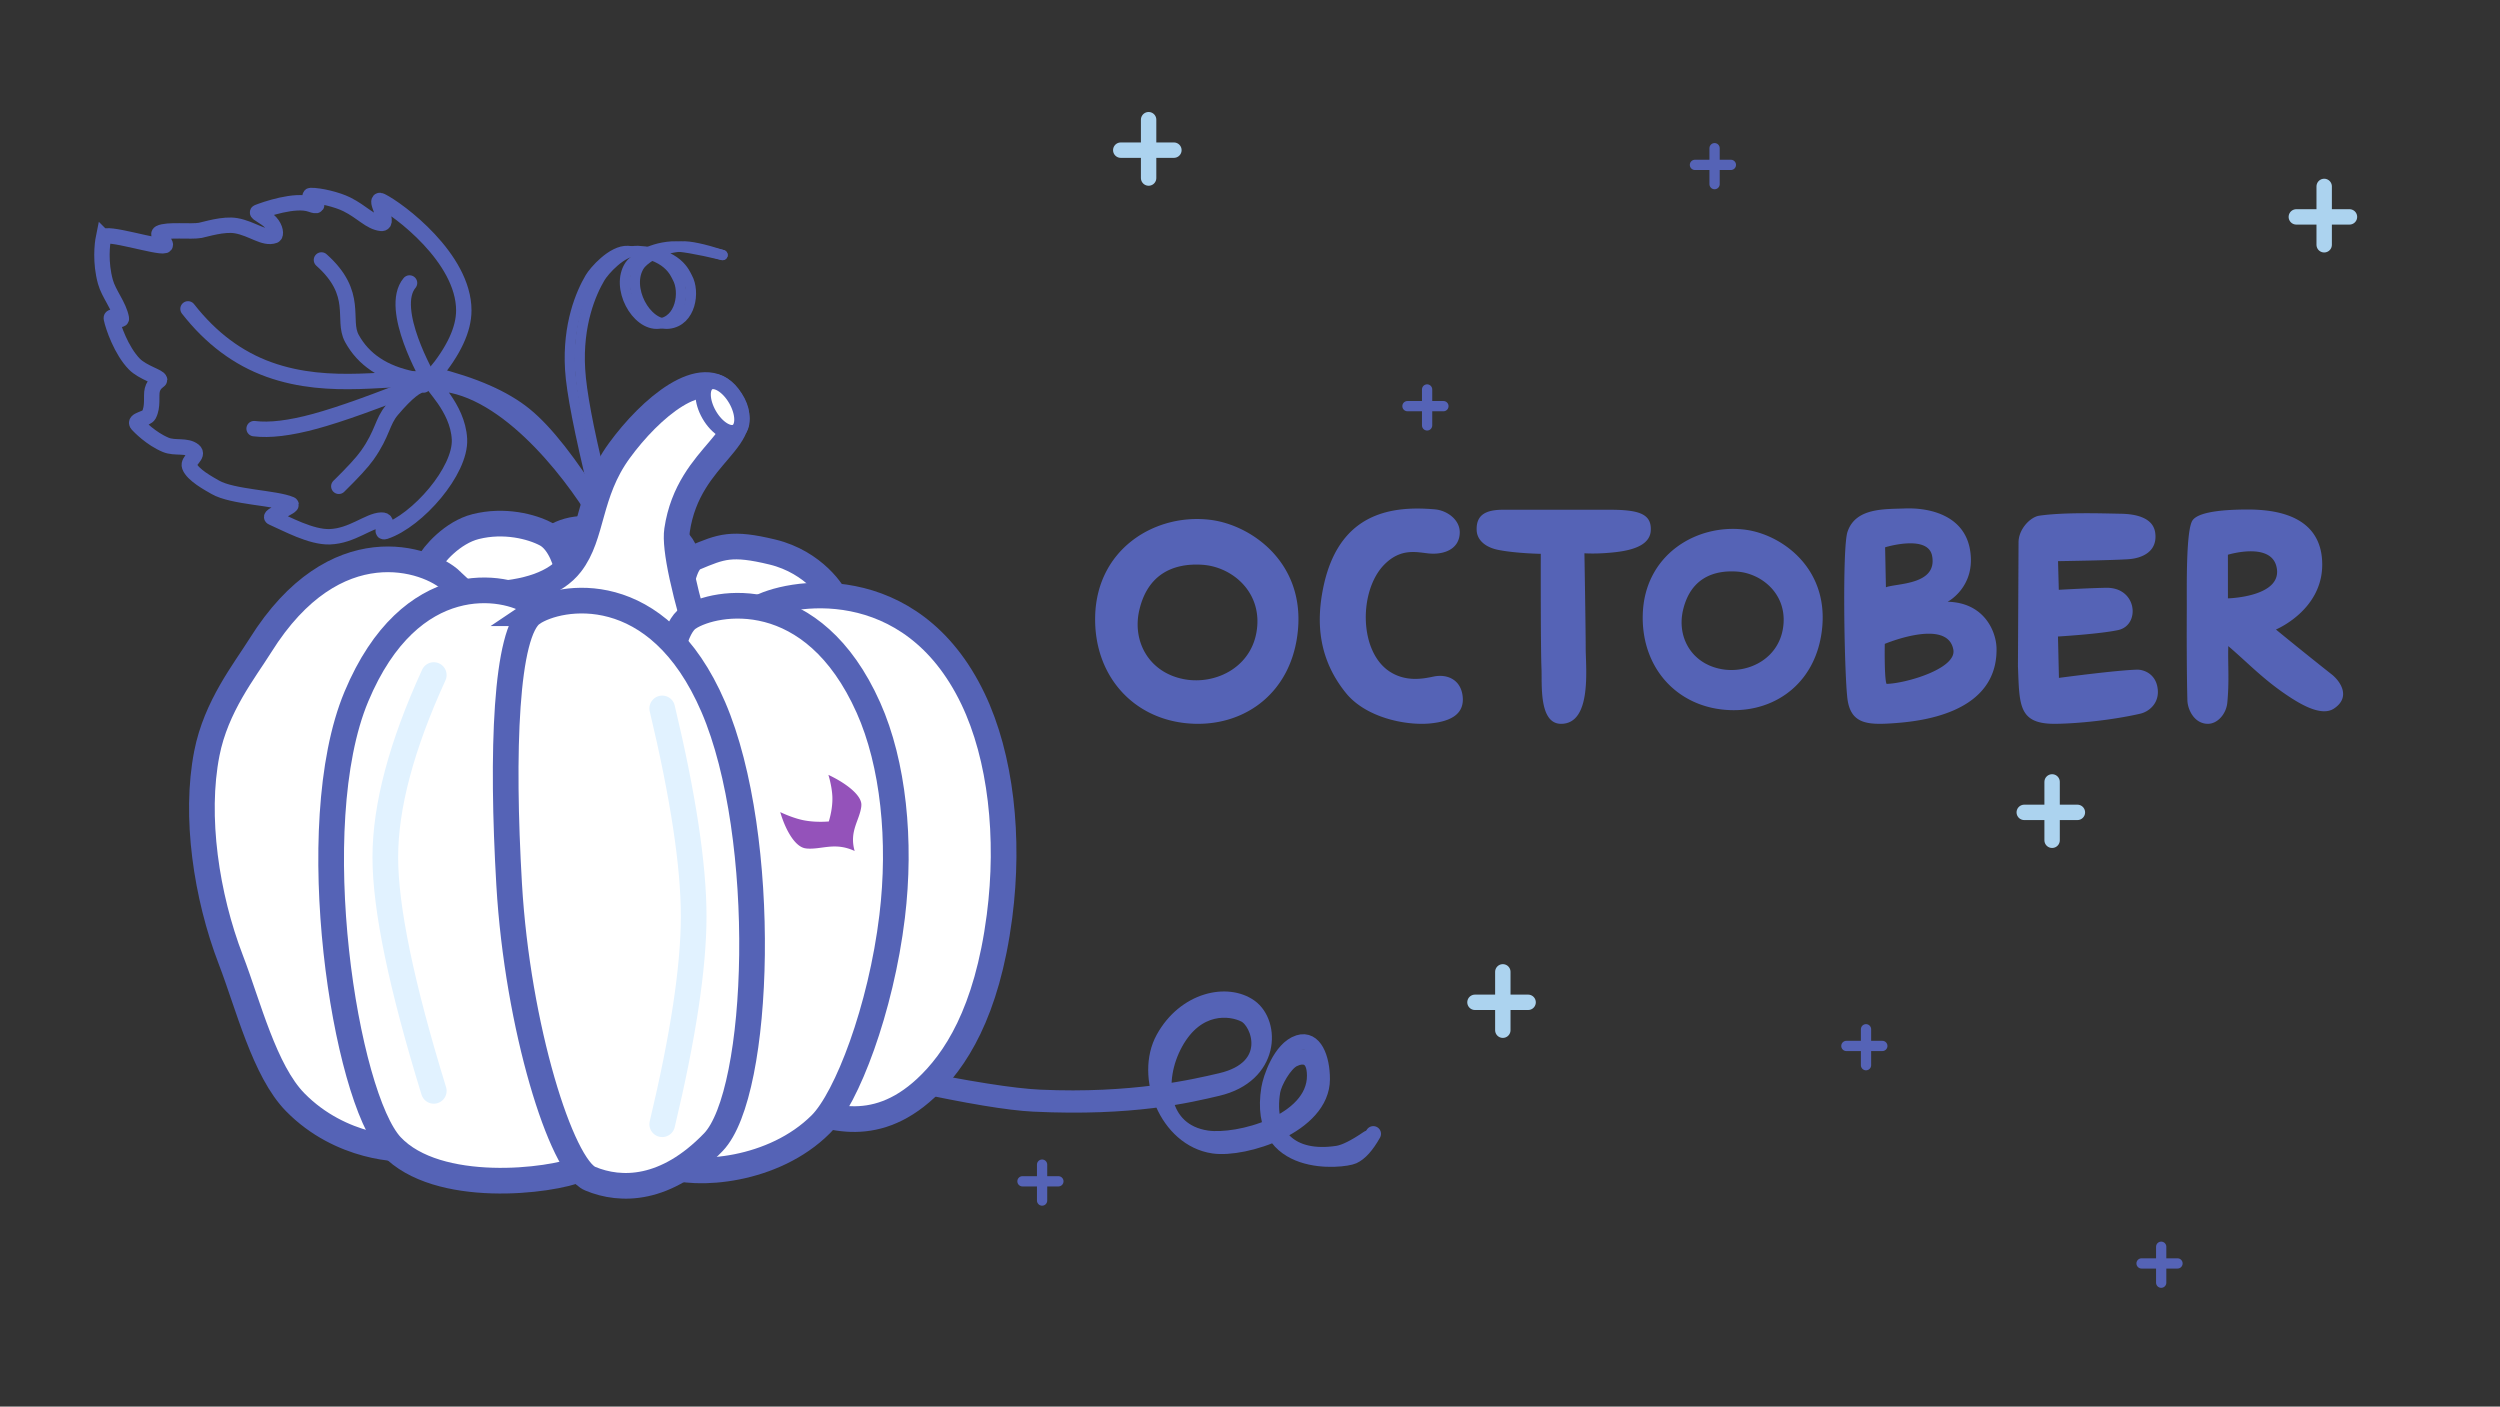 <svg width="487" height="274" xmlns="http://www.w3.org/2000/svg">
  <rect width="100%" height="100%" fill="#333333" stroke="none"/>
  <g fill="none" fill-rule="evenodd">
    <g stroke-linecap="round">
      <path stroke="#ACD3EF" stroke-width="3" d="M223.75 23.316v11.368M218.324 29.25h10.352"/>
      <path stroke="#5563B6" stroke-width="2" d="M334 28.868v7M330.176 32.118h7M278 75.868v7M274.176 79.118h7"/>
      <path stroke="#ACD3EF" stroke-width="3" d="M452.75 36.316v11.368M447.324 42.25h10.352M292.75 189.316v11.368M287.324 195.25h10.352"/>
      <path stroke="#5563B6" stroke-width="2" d="M363.5 200.5v7M359.676 203.75h7M203 226.868v7M199.176 230.118h7M421 242.868v7M417.176 246.118h7"/>
      <path stroke="#ACD3EF" stroke-width="3" d="M399.75 152.316v11.368M394.324 158.25h10.352"/>
    </g>
    <g transform="translate(19 38)">
      <g stroke="#5563B6" stroke-linecap="round" stroke-width="3">
        <path d="M158.267 173.049c11.223 2.433 19.232 3.765 24.03 3.998 19.364.939 30.305-1.733 35.876-3.043 10.69-2.513 10.76-12.701 6.327-15.862-4.433-3.16-12.674-1.44-16.854 6.135-4.066 7.37.62 19.595 9.744 20.928 6.052.884 21.182-3.902 21.182-12.983 0-4.166-1.537-8.07-4.583-7.11-3.594 1.132-5.498 7.089-5.79 8.892-2.592 15.996 14.43 14.133 16.408 13.23 1.318-.602 2.623-2.057 3.914-4.366"/>
        <path d="M157 171.563c12.534 2.569 21.398 3.97 26.593 4.202 17.939.804 29.926-1.994 35.253-3.246 10.69-2.514 7.524-11.408 4.654-12.857-2.87-1.45-9.355-2.088-13.534 5.486-4.066 7.37-2.968 17.238 6.156 18.57 6.053.885 20.972-3.074 20.972-12.155 0-4.166-2.438-4.066-4.155-3.212-1.718.855-3.751 4.457-4.044 6.26-1.401 8.65 3.607 13.47 12.649 12.083 1.403-.216 3.396-1.207 5.977-2.975"/>
      </g>
      <g stroke="#5563B6" stroke-width="3">
        <path d="M1.164 8.242c.259-1.278 10.543 2.05 11.915 1.601.726-.237-1.727-2.062-.982-2.455 1.437-.76 6.132-.175 7.915-.515 1.04-.199 4.531-1.33 6.964-.907 3.182.552 5.479 2.666 7.457 1.929.37-.138.312-1.446-.736-2.59-.902-.985-2.824-1.826-2.496-1.957 1.434-.572 7.313-2.612 10.322-1.543 3.008 1.068-.839-1.711 0-1.722 1.782-.022 5.157.783 7.04 1.722 3.031 1.511 4.52 3.477 6.707 3.711 1.856.2-1.671-5.205 0-4.378 3.361 1.664 16.078 11.12 16.078 21.335 0 3.685-1.95 7.872-5.848 12.563 7.795 1.931 13.702 4.526 17.72 7.786C87.238 46.082 92 52.14 97.506 61c.945 2.768.945 3.364 0 1.79C91.692 53.105 78.62 36.67 65.5 36.67c-.994 0 4.697 4.573 5.006 10.892.3 6.15-8.17 15.875-14.479 17.978-1.284.428 1.267-2.302-.757-2.228-2.467.09-5.705 3.11-10.04 3.249-3.642.116-8.337-2.492-11.25-3.772-.663-.291 4.394-2.233 3.662-2.549-2.985-1.287-11.33-1.372-14.705-3.32-1.225-.707-4.41-2.41-5.017-4.07-.41-1.122 1.926-2.179.848-3.063-1.41-1.156-3.692-.384-5.475-1.126-2.908-1.21-5.2-3.62-5.505-3.952-.849-.925 1.783-1.066 2.212-1.887.877-1.679.368-3.703.667-4.87.355-1.385 1.43-1.776 1.43-1.951 0-.593-3.294-1.412-4.929-3.082-2.53-2.586-4.166-7.29-4.484-8.902-.15-.76 2.093.727 1.962 0-.442-2.466-2.466-4.753-3.12-7.145-1.027-3.76-.63-7.31-.362-8.63z"/>
        <path d="M17.623 22.169c4.458 5.708 9.727 9.65 15.807 11.828 12.097 4.332 24.058 1.121 32.07 1.96 10.485 1.097 15.39 5.551 16.918 6.794 3.578 2.907 7.939 8.156 13.082 15.749" stroke-linecap="round"/>
        <path d="M43.618 12.642c7.435 6.612 3.928 11.598 5.92 15.263 2.257 4.156 6.235 6.8 11.933 7.933M60.779 17.125c-4.217 5.044 3.727 18.713 3.727 18.713M30.5 45.5c3.01.383 6.965-.093 11.868-1.43 4.903-1.338 11.947-3.86 21.132-7.57M47 56.732c2.753-2.698 4.601-4.715 5.545-6.051 3.058-4.33 2.853-6.498 4.834-8.828 2.897-3.41 4.938-5.027 6.121-4.853" stroke-linecap="round"/>
      </g>
      <g stroke="#5563B6" stroke-linecap="round" stroke-width="2">
        <path d="M97.886 54.798c-2.337-9.567-3.633-16.51-3.89-20.831-.524-8.775 2.115-14.86 3.89-17.87.762-1.294 4.294-5.374 7.336-5.218 7.888.403 9.229 4.422 9.673 5.218 1.507 2.701.708 8.492-3.654 8.953-4.362.46-8.487-7.083-5.636-11.364.583-.875 3.392-3.375 8.248-3.68 1.478-.092 4.11.466 7.897 1.674"/>
        <path d="M96.74 57.94c-2.858-11.66-4.415-19.649-4.673-23.97-.523-8.775 2.116-14.86 3.89-17.87.764-1.294 4.295-5.374 7.338-5.218 7.887.403 9.228 4.422 9.672 5.218 1.507 2.701.708 8.492-3.654 8.953-4.362.46-8.487-7.083-5.635-11.364.583-.875 3.391-3.375 8.247-3.68 1.478-.092 4.753.465 9.825 1.67"/>
      </g>
      <ellipse stroke="#5563B6" stroke-width="5" fill="#FFF" cx="95.006" cy="70.5" rx="8.5" ry="5.5"/>
      <ellipse stroke="#5563B6" stroke-width="5" fill="#FFF" cx="106.006" cy="70.5" rx="8.5" ry="5.5"/>
      <path d="M79.102 81c6.85 0 12.404-3.348 12.404-7.477 0-1.463-1.382-6.006-4.156-7.478-2.774-1.471-8.094-2.862-13.667-1.47-4.55 1.135-8.291 5.47-9.175 7.238C64.376 72.077 72.25 81 79.102 81zM126.574 83.336c6.6-1.043 17.953-.343 17.335-4.234-.219-1.378-4.353-7.603-12.406-9.557-8.052-1.955-10.018-1.064-15.178 1.095-4.214 1.762-3.29 20.22-3.877 22.022-.088.268 7.526-8.283 14.126-9.326z" stroke="#5563B6" stroke-width="5" fill="#FFF"/>
      <path d="M101.631 49.812c6.062-8.33 16.301-17.008 21.227-10.58 6.39 8.338-7.71 10.662-9.968 26.06-.513 3.504 1.347 12.073 5.582 25.708L75.506 77.856c8.223-.26 13.785-2.26 16.686-5.998 4.351-5.607 3.377-13.716 9.439-22.046z" stroke="#5563B6" stroke-width="5" fill="#FFF"/>
      <ellipse stroke="#5563B6" stroke-width="3" fill="#FFF" transform="rotate(-30 121.75 41.299)" cx="121.75" cy="41.299" rx="3" ry="5.5"/>
      <path d="M128.395 80.704c5.845-3.55 30.039-7.814 42.137 17.418 5.433 11.33 7.168 27.005 5.173 42.372-2.449 18.856-8.682 28.206-14.356 33.479-10.297 9.57-19.762 5.478-26.38 3.001-6.23-2.331-6.907-16.457-8.718-44.353-1.666-25.662-3.701-48.366 2.144-51.917z" stroke="#5563B6" stroke-width="5" fill="#FFF"/>
      <path d="M115.156 82.361c5.217-3.406 24.22-6.7 35.019 17.505 4.848 10.87 6.397 25.906 4.616 40.647-2.185 18.088-8.84 35.439-13.903 40.497-9.19 9.18-24.326 10.29-30.233 7.914-5.56-2.236 1.616-29.203 0-55.963-1.488-24.618-.716-47.193 4.5-50.6zM68.939 75.138c-4.561-4.317-22.665-10.655-37.216 12.599-3.099 4.953-8.633 11.853-10.43 21.02-2.408 12.274-.105 27.786 4.674 40.21 3.391 8.816 6.547 21.645 12.549 27.758 8.88 9.044 20.764 9.372 22.615 8.913 5.82-1.441-2.011-30.385 3.95-57.693 5.484-25.122 8.418-48.49 3.858-52.807z" stroke="#5563B6" stroke-width="5" fill="#FFF"/>
      <path d="M84.633 79.46c-5.096-3.548-23.66-6.979-34.208 18.23-10.549 25.207-2.172 77.985 6.805 87.546 8.978 9.56 31.09 6.923 36.861 4.449 5.431-2.33-6.64-29.661-5.06-57.53 1.452-25.637.699-49.148-4.398-52.696z" stroke="#5563B6" stroke-width="5" fill="#FFF"/>
      <path d="M84.71 81.463c5.25-3.553 24.375-6.99 35.24 18.263 10.867 25.252 9.249 75.208 0 84.785-9.247 9.578-18.022 9.578-23.966 7.099-5.595-2.333-14.176-29.44-15.803-57.358-1.497-25.682-.72-49.235 4.53-52.789z" stroke="#5563B6" stroke-width="5" fill="#FFF"/>
      <path d="M65.5 93.5c-6.295 13.756-9.442 25.59-9.442 35.5s3.147 25.077 9.442 45.5M110 100c4.084 17.09 6.127 30.59 6.127 40.5S114.084 163.91 110 181" stroke="#E1F2FF" stroke-width="5" stroke-linecap="round"/>
    </g>
    <path d="M252.843 122.678c1.202-13.275-9.207-20.444-17.072-21.414-10.668-1.316-22.057 5.573-22.43 18.684-.34 11.917 7.82 20.738 19.443 21.044 10.108.267 18.976-6.34 20.06-18.314zm-22.143 9.638c-6.858-1.27-10.184-7.341-8.763-13.462 1.651-7.113 6.734-9.186 12.255-8.838 5.52.349 11.172 4.84 10.733 11.759-.509 8-7.954 11.702-14.225 10.541zm47.84 8.614c4.439-.412 6.744-2.05 6.385-5.294-.357-3.227-2.974-4.407-5.692-3.837-1.973.415-5.1 1.032-8.172-.759-6.411-3.738-6.414-15.923-1.439-21.018 3.3-3.38 6.465-2.413 8.8-2.202 2.693.243 5.814-.717 5.936-3.982.096-2.578-2.456-4.41-4.849-4.617-8.54-.741-18.993.62-21.855 15.823-1.144 6.072-.938 13.18 4.518 19.937 3.883 4.809 11.627 6.388 16.368 5.949zm25.558.07c5.97 0 4.826-10.671 4.797-14.586v-.157c.002-3.474-.249-18.48-.249-18.48s2.482.202 6.18-.231c4.161-.488 6.62-1.78 6.746-4.205.175-3.323-2.453-4.046-8.157-4.046h-2.883c-6.314.001-10.046.006-17.61 0-3.28-.003-5.393.838-5.267 4.004.077 1.927 1.719 3.327 4.217 3.822 3.447.683 8.272.765 8.272.765v.374c-.005 2.637-.023 18.42.14 22.024.129 2.866-.56 10.716 3.814 10.716zm50.878-18.875c1.063-11.75-8.15-18.097-15.112-18.955-9.443-1.165-19.523 4.933-19.854 16.538-.301 10.549 6.922 18.356 17.21 18.627 8.947.236 16.796-5.611 17.756-16.21zm-19.658 8.216c-5.845-1.083-8.679-6.256-7.468-11.473 1.407-6.06 5.739-7.828 10.443-7.53 4.705.297 9.521 4.123 9.147 10.02-.433 6.818-6.778 9.973-12.122 8.983zm34.192 10.495c11.134-.848 19.6-5.038 19.414-14.557-.063-3.202-2.324-8.89-9.521-9.057 0 0 5.55-2.9 4.366-10.07-1.13-6.844-8.02-8.298-12.763-8.102-3.754.156-9.582-.211-11.126 4.603-1.021 3.185-.618 26.907-.024 32.26.594 5.351 4.17 5.34 9.654 4.923zm-2.132-26.433l-.158-7.79s8.348-2.577 9.153 1.665c1.084 5.71-6.905 5.317-8.995 6.125zm.12 18.816c-.463-1.036-.344-7.791-.344-7.791s12.247-5.137 13.359 1.138c.658 3.715-9.368 6.593-13.014 6.653zm32.968 7.78c4.674-.06 11.295-.784 16.479-1.978 1.631-.376 3.573-1.931 3.4-4.54-.21-3.146-2.67-4.064-4.06-4.029-4.06.104-15.204 1.6-15.204 1.6l-.186-8.059s8.2-.491 11.73-1.257c4.343-.941 3.72-8.283-2.251-8.233-2.84.023-9.32.391-9.32.391l-.148-5.583h.037c.675-.01 10.518-.16 13.699-.38 2.676-.187 5.702-1.505 5.19-5.163-.418-3-3.911-3.647-6.703-3.691-3.13-.05-10.98-.34-15.906.385-1.642.242-3.947 2.486-4.012 5.106l-.117 24.199c.302 7.576.041 11.326 7.372 11.231zm29.63.001c1.888 0 3.566-1.917 3.781-4.094.419-4.237.084-7.77.194-11.046 4.104 3.515 6.901 6.601 11.978 9.931 2.676 1.755 6.35 3.727 8.598 2.243 3.403-2.247 1.204-5.37-.413-6.646a769.21 769.21 0 01-10.882-8.758s8.904-3.682 9.016-12.468c.068-5.355-2.688-10.957-14.68-10.91-3.664.015-9.22.283-10.552 2.07-1.36 1.823-1.13 13.552-1.149 17.21-.025 4.671-.025 12.491.116 17.874.05 1.883 1.387 4.594 3.993 4.594zM434 116.563l-.002-8.5s8.253-2.537 9.446 2.27c1.48 5.96-9.444 6.23-9.444 6.23z" fill="#5563B6" fill-rule="nonzero"/>
    <path d="M166.185 165.525c.16.123.265.218.3.249.003.006 0-.006 0 0h.001c-3.868-1.798-6.405-.239-9.355-.483a1.085 1.085 0 00-.14-.024 2.193 2.193 0 01-.197-.03c-.78-.154-1.527-.74-2.208-1.593l-.01-.014c-.059-.07-.114-.143-.169-.217 0 0 0-.002-.002-.002-.1-.136-.2-.28-.298-.427l-.031-.044a4.556 4.556 0 00-.079-.124l-.081-.126-.077-.129-.08-.132-.055-.095c-.699-1.21-1.283-2.672-1.715-4.135 0 0-.01-.014 0 0 1.453.681 2.96 1.23 4.226 1.517 1.525.348 3.422.45 5.235.306.5-1.643.76-3.41.692-4.883-.057-1.231-.33-2.715-.769-4.194l.36.171.106.054c.085.042.17.083.255.128l.117.06a25.522 25.522 0 01.355.186c.106.057.21.114.315.173.01.005.021.01.03.017.122.066.242.135.36.204l.029.016.317.188c.022.013.042.027.064.039l.286.176c.017.012.035.025.054.036a19.045 19.045 0 01.325.21c.339.226.663.457.968.691l.012.008c.507.394.96.797 1.335 1.202.054.06.107.119.158.178l.006.006v.001c.047.054.093.108.135.16v.002c.003.002.004.005.005.006.047.058.093.115.135.174l.017.023c0 .001.002 0 .002.002a4.942 4.942 0 01.18.26c.003.004.005.009.01.014a3.743 3.743 0 01.24.431l.033.075c.017.037.03.073.047.11l.029.081c.013.034.024.069.035.103a2.03 2.03 0 01.05.184l.016.079.018.105.01.073.007.12.002.058c.001.06-.001.119-.006.176-.003.04-.004.075-.003.107-.302 2.773-2.412 4.839-1.302 8.742" fill="#9452BA"/>
  </g>
</svg>
